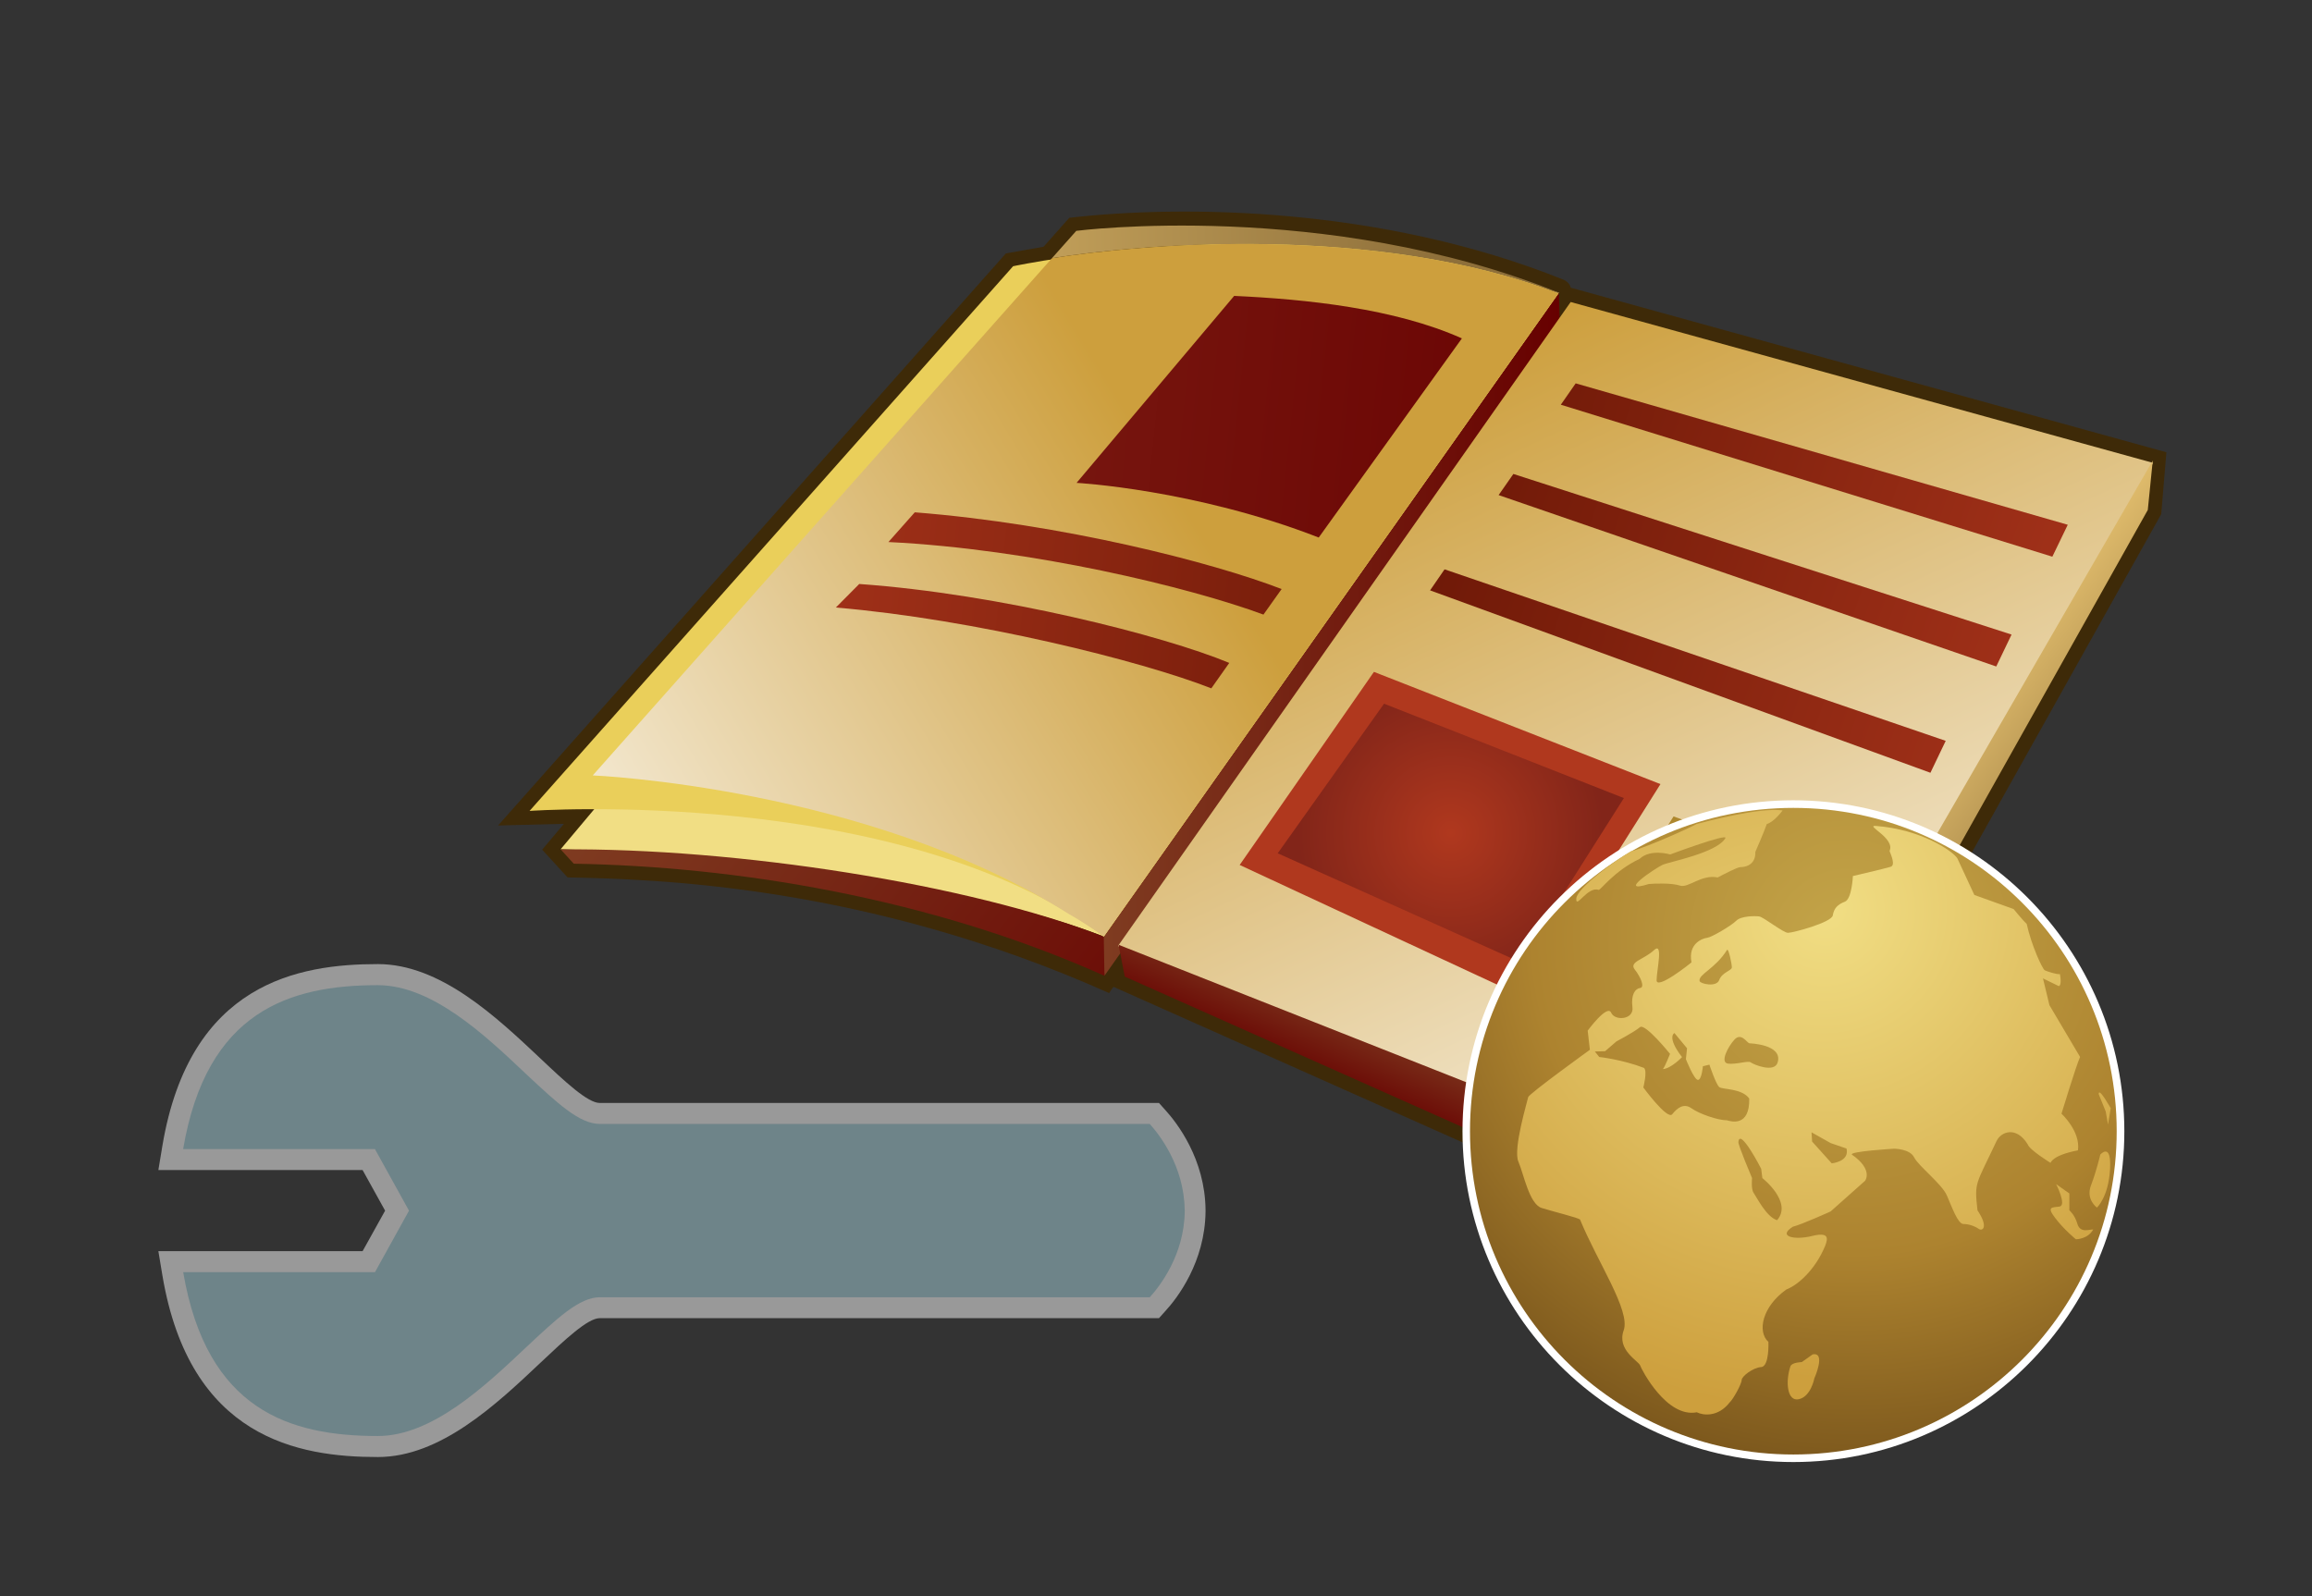 <?xml version="1.0" encoding="UTF-8"?>
<svg xmlns="http://www.w3.org/2000/svg" xmlns:xlink="http://www.w3.org/1999/xlink" contentScriptType="text/ecmascript" width="42" baseProfile="tiny" zoomAndPan="magnify" contentStyleType="text/css" viewBox="-0.007 -0.123 42 29" height="29" preserveAspectRatio="xMidYMid meet" version="1.1">
    <rect x="-0.007" y="-0.123" width="42" height="29" fill="#333333" stroke="none"/>
    <rect x="0" width="41.999" fill="none" y="0" height="29"/>
    <path fill="#ffffff" d="M 6.857 17.393 C 5.416 17.393 3.443 17.735 2.944 20.688 L 2.87 21.135 C 2.87 21.135 6.187 21.135 6.58 21.135 C 6.698 21.348 6.877 21.668 6.989 21.873 C 6.877 22.076 6.698 22.396 6.58 22.609 C 6.187 22.609 2.87 22.609 2.87 22.609 L 2.944 23.054 C 3.443 26.008 5.416 26.349 6.857 26.349 C 7.991 26.349 9.003 25.4 9.816 24.631 C 10.254 24.218 10.67 23.826 10.887 23.826 L 21.047 23.826 L 21.159 23.701 C 21.38 23.463 21.884 22.805 21.893 21.888 L 21.893 21.857 C 21.883 20.935 21.378 20.281 21.159 20.041 L 21.047 19.916 L 10.887 19.916 C 10.669 19.916 10.254 19.527 9.816 19.113 C 9.003 18.346 7.991 17.393 6.857 17.393 z " fill-opacity="0.5"/>
    <path fill="#6e8489" d="M 21.514 21.871 C 21.514 21.867 21.518 21.863 21.518 21.861 L 21.514 21.861 C 21.505 21.058 21.045 20.48 20.879 20.297 C 20.665 20.297 10.889 20.297 10.889 20.297 C 10.516 20.297 10.113 19.916 9.551 19.391 C 8.792 18.672 7.838 17.776 6.855 17.776 C 5.258 17.776 3.745 18.246 3.32 20.754 C 3.922 20.754 6.804 20.754 6.804 20.754 L 7.423 21.873 L 6.805 22.99 C 6.805 22.99 3.922 22.99 3.321 22.99 C 3.748 25.498 5.259 25.967 6.856 25.967 C 7.839 25.967 8.792 25.072 9.552 24.354 C 10.114 23.828 10.517 23.446 10.89 23.446 C 10.89 23.446 20.666 23.446 20.88 23.446 C 21.048 23.262 21.508 22.684 21.515 21.883 L 21.519 21.883 C 21.518 21.879 21.514 21.875 21.514 21.871 z "/>
    <path fill="#3e2a08" d="M 19.418 3.834 C 19.418 3.834 19.04 4.26 18.951 4.36 C 18.82 4.382 18.266 4.481 18.266 4.481 L 9.041 14.875 C 9.041 14.875 9.936 14.851 10.238 14.844 C 10.115 14.99 9.842 15.314 9.842 15.314 L 10.303 15.818 C 11.847 15.851 15.721 15.941 20.142 17.92 C 20.142 17.92 20.209 17.813 20.223 17.807 C 20.25 17.821 31.608 22.88 31.608 22.88 L 39.254 9.218 L 39.348 8.094 C 39.348 8.094 28.559 5.113 28.528 5.104 C 28.5 4.994 28.389 4.956 28.389 4.956 C 25.106 3.638 21.506 3.594 19.418 3.834 z "/>
    <linearGradient x1="20.005" y1="11.398" x2="28.332" gradientUnits="userSpaceOnUse" y2="11.398" xlink:type="simple" xlink:actuate="onLoad" id="XMLID_24_" xlink:show="other">
        <stop stop-color="#7f3c21" offset="0"/>
        <stop stop-color="#670000" offset="1"/>
    </linearGradient>
    <polygon fill="url(#XMLID_24_)" points="28.311,5.191 20.005,16.923 20.057,17.604 28.332,5.903 "/>
    <path fill="#f1de84" d="M 28.311 5.191 L 20.043 16.891 C 16.258 15.455 10.177 15.307 10.177 15.307 L 18.857 4.962 C 18.857 4.963 24.699 4.489 28.311 5.191 z "/>
    <linearGradient x1="11.377" gradientTransform="matrix(1 0 0 1 0.138 -814.19)" y1="827.532" x2="21.171" gradientUnits="userSpaceOnUse" y2="835.149" xlink:type="simple" xlink:actuate="onLoad" id="XMLID_25_" xlink:show="other">
        <stop stop-color="#7f3c21" offset="0"/>
        <stop stop-color="#670000" offset="1"/>
    </linearGradient>
    <path fill="url(#XMLID_25_)" d="M 20.044 16.893 C 17.601 15.94 13.383 15.28 10.178 15.309 L 10.416 15.569 C 13.313 15.618 16.857 16.171 20.057 17.606 L 20.044 16.893 z "/>
    <path fill="#eacf5a" d="M 28.304 5.208 L 20.044 16.893 C 16.352 14.134 9.613 14.61 9.613 14.61 L 18.397 4.714 C 18.397 4.714 24.065 3.503 28.304 5.208 z "/>
    <linearGradient x1="14.353" gradientTransform="matrix(1 0 0 1 0.138 -814.19)" y1="818.939" x2="26.111" gradientUnits="userSpaceOnUse" y2="818.76" xlink:type="simple" xlink:actuate="onLoad" id="XMLID_26_" xlink:show="other">
        <stop stop-color="#e0bc6c" offset="0"/>
        <stop stop-color="#8e6f3a" offset="1"/>
    </linearGradient>
    <path fill="url(#XMLID_26_)" d="M 28.304 5.208 L 28.312 5.195 C 24.077 3.489 19.545 4.071 19.545 4.071 L 19.103 4.568 C 20.716 4.308 24.999 3.939 28.304 5.208 z "/>
    <linearGradient x1="8.04" gradientTransform="matrix(1 0 0 1 0.138 -814.19)" y1="831.826" x2="21.593" gradientUnits="userSpaceOnUse" y2="823.614" xlink:type="simple" xlink:actuate="onLoad" id="XMLID_27_" xlink:show="other">
        <stop stop-color="#ffffff" offset="0"/>
        <stop stop-color="#cd9f3d" offset="1"/>
    </linearGradient>
    <path fill="url(#XMLID_27_)" d="M 28.304 5.208 C 25.0 3.939 20.716 4.308 19.103 4.568 L 10.761 13.965 C 10.761 13.965 15.747 14.173 19.397 16.475 C 19.622 16.604 19.837 16.743 20.045 16.891 L 28.304 5.208 z "/>
    <linearGradient x1="34.405" gradientTransform="matrix(1 0 0 1 0.138 -814.19)" y1="837.207" x2="26.552" gradientUnits="userSpaceOnUse" y2="820.424" xlink:type="simple" xlink:actuate="onLoad" id="XMLID_28_" xlink:show="other">
        <stop stop-color="#ffffff" offset="0"/>
        <stop stop-color="#cd9f3d" offset="1"/>
    </linearGradient>
    <polyline fill="url(#XMLID_28_)" points="20.302,17.065 31.46,21.504 39.106,8.287 28.526,5.364 20.302,17.065 "/>
    <linearGradient x1="34.025" gradientTransform="matrix(1 0 0 1 0.138 -814.19)" y1="828.707" x2="36.976" gradientUnits="userSpaceOnUse" y2="831.002" xlink:type="simple" xlink:actuate="onLoad" id="XMLID_29_" xlink:show="other">
        <stop stop-color="#e0bc6c" offset="0"/>
        <stop stop-color="#8e6f3a" offset="1"/>
    </linearGradient>
    <polygon fill="url(#XMLID_29_)" points="39.1,8.245 31.466,21.452 31.489,22.548 39.01,9.142 "/>
    <linearGradient x1="26.171" gradientTransform="matrix(1 0 0 1 0.138 -814.19)" y1="833.076" x2="25.518" gradientUnits="userSpaceOnUse" y2="834.568" xlink:type="simple" xlink:actuate="onLoad" id="XMLID_30_" xlink:show="other">
        <stop stop-color="#7f3c21" offset="0"/>
        <stop stop-color="#670000" offset="1"/>
    </linearGradient>
    <polygon fill="url(#XMLID_30_)" points="20.313,17.042 31.466,21.452 31.502,22.557 20.425,17.62 "/>
    <linearGradient x1="40.595" gradientTransform="matrix(1 0 0 1 0.138 -814.19)" y1="825.159" x2="23.181" gradientUnits="userSpaceOnUse" y2="819.235" xlink:type="simple" xlink:actuate="onLoad" id="XMLID_31_" xlink:show="other">
        <stop stop-color="#b0381e" offset="0"/>
        <stop stop-color="#5c1001" offset="1"/>
    </linearGradient>
    <polygon fill="url(#XMLID_31_)" points="37.556,9.411 28.617,6.842 28.347,7.23 37.276,9.991 "/>
    <linearGradient x1="39.922" gradientTransform="matrix(1 0 0 1 0.138 -814.19)" y1="827.133" x2="22.508" gradientUnits="userSpaceOnUse" y2="821.209" xlink:type="simple" xlink:actuate="onLoad" id="XMLID_32_" xlink:show="other">
        <stop stop-color="#b0381e" offset="0"/>
        <stop stop-color="#5c1001" offset="1"/>
    </linearGradient>
    <polygon fill="url(#XMLID_32_)" points="36.535,11.406 27.485,8.488 27.217,8.872 36.257,11.986 "/>
    <linearGradient x1="39.211" gradientTransform="matrix(1 0 0 1 0.138 -814.19)" y1="829.22" x2="21.802" gradientUnits="userSpaceOnUse" y2="823.297" xlink:type="simple" xlink:actuate="onLoad" id="XMLID_33_" xlink:show="other">
        <stop stop-color="#b0381e" offset="0"/>
        <stop stop-color="#5c1001" offset="1"/>
    </linearGradient>
    <polygon fill="url(#XMLID_33_)" points="35.339,13.337 26.235,10.221 25.972,10.603 35.061,13.917 "/>
    <polygon fill="#b0381e" points="24.952,12.084 22.513,15.592 27.71,18.008 30.157,14.123 "/>
    <linearGradient x1="36.013" gradientTransform="matrix(1 0 0 1 0.138 -814.19)" y1="831.737" x2="19.591" gradientUnits="userSpaceOnUse" y2="824.11" xlink:type="simple" xlink:actuate="onLoad" id="XMLID_34_" xlink:show="other">
        <stop stop-color="#e6eef4" offset="0"/>
        <stop stop-color="#dad9cb" offset="0.064"/>
        <stop stop-color="#c3ae79" offset="0.203"/>
        <stop stop-color="#b28f3d" offset="0.317"/>
        <stop stop-color="#a77b18" offset="0.4"/>
        <stop stop-color="#a3740a" offset="0.444"/>
        <stop stop-color="#866408" offset="0.559"/>
        <stop stop-color="#645107" offset="0.719"/>
        <stop stop-color="#4f4505" offset="0.851"/>
        <stop stop-color="#474105" offset="0.938"/>
        <stop stop-color="#474105" offset="1"/>
    </linearGradient>
    <polygon fill="url(#XMLID_34_)" points="33.229,16.419 33.508,15.84 30.395,14.71 30.082,15.205 "/>
    <linearGradient x1="35.212" gradientTransform="matrix(1 0 0 1 0.138 -814.19)" y1="833.46" x2="18.788" gradientUnits="userSpaceOnUse" y2="825.832" xlink:type="simple" xlink:actuate="onLoad" id="XMLID_35_" xlink:show="other">
        <stop stop-color="#e6eef4" offset="0"/>
        <stop stop-color="#dad9cb" offset="0.064"/>
        <stop stop-color="#c3ae79" offset="0.203"/>
        <stop stop-color="#b28f3d" offset="0.317"/>
        <stop stop-color="#a77b18" offset="0.4"/>
        <stop stop-color="#a3740a" offset="0.444"/>
        <stop stop-color="#866408" offset="0.559"/>
        <stop stop-color="#645107" offset="0.719"/>
        <stop stop-color="#4f4505" offset="0.851"/>
        <stop stop-color="#474105" offset="0.938"/>
        <stop stop-color="#474105" offset="1"/>
    </linearGradient>
    <polygon fill="url(#XMLID_35_)" points="32.33,18.129 32.606,17.548 29.514,16.367 29.201,16.861 "/>
    <radialGradient gradientTransform="matrix(1 0 0 1 0.138 -814.19)" gradientUnits="userSpaceOnUse" xlink:type="simple" r="2.774" xlink:actuate="onLoad" cx="26.211" id="XMLID_36_" cy="829.2" xlink:show="other">
        <stop stop-color="#b0381e" offset="0"/>
        <stop stop-color="#822519" offset="1"/>
    </radialGradient>
    <polygon fill="url(#XMLID_36_)" points="27.604,17.356 23.204,15.38 25.136,12.662 29.493,14.377 "/>
    <linearGradient x1="11.855" gradientTransform="matrix(1 0 0 1 0.138 -814.19)" y1="820.451" x2="29.9" gradientUnits="userSpaceOnUse" y2="822.336" xlink:type="simple" xlink:actuate="onLoad" id="XMLID_37_" xlink:show="other">
        <stop stop-color="#822519" offset="0"/>
        <stop stop-color="#670000" offset="1"/>
    </linearGradient>
    <path fill="url(#XMLID_37_)" d="M 22.413 5.253 L 19.55 8.65 C 19.55 8.65 21.696 8.766 23.949 9.643 L 26.55 6.025 C 25.327 5.478 23.717 5.313 22.413 5.253 z "/>
    <linearGradient x1="11.543" gradientTransform="matrix(1 0 0 1 0.138 -814.19)" y1="823.455" x2="29.584" gradientUnits="userSpaceOnUse" y2="825.34" xlink:type="simple" xlink:actuate="onLoad" id="XMLID_38_" xlink:show="other">
        <stop stop-color="#b0381e" offset="0"/>
        <stop stop-color="#5c1001" offset="1"/>
    </linearGradient>
    <path fill="url(#XMLID_38_)" d="M 16.611 9.185 L 16.132 9.725 C 18.742 9.853 21.607 10.548 22.945 11.043 L 23.275 10.579 C 22.013 10.091 19.288 9.396 16.611 9.185 z "/>
    <linearGradient x1="11.396" gradientTransform="matrix(1 0 0 1 0.138 -814.19)" y1="824.862" x2="29.436" gradientUnits="userSpaceOnUse" y2="826.747" xlink:type="simple" xlink:actuate="onLoad" id="XMLID_39_" xlink:show="other">
        <stop stop-color="#b0381e" offset="0"/>
        <stop stop-color="#5c1001" offset="1"/>
    </linearGradient>
    <path fill="url(#XMLID_39_)" d="M 15.177 10.915 C 17.704 11.128 20.729 11.885 21.998 12.383 L 22.324 11.921 C 21.135 11.427 18.167 10.67 15.602 10.487 L 15.177 10.915 z "/>
    <path fill="#ffffff" d="M 26.561 20.43 C 26.561 23.743 29.256 26.44 32.571 26.44 C 35.887 26.44 38.584 23.745 38.584 20.43 C 38.584 17.114 35.888 14.417 32.571 14.417 C 29.257 14.417 26.561 17.113 26.561 20.43 z M 26.72 20.43 C 26.72 17.201 29.345 14.576 32.572 14.576 C 35.801 14.576 38.426 17.202 38.426 20.43 C 38.426 23.657 35.8 26.284 32.572 26.284 C 29.345 26.281 26.72 23.656 26.72 20.43 z "/>
    <radialGradient gradientTransform="matrix(1 0 0 -1 -57.343 -642.432)" id="XMLID_40_" gradientUnits="userSpaceOnUse" xlink:show="other" xlink:type="simple" r="10.867" cx="91.073" fx="90.879" cy="-659.072" fy="-659.554" xlink:actuate="onLoad">
        <stop stop-color="#c4a64a" offset="0"/>
        <stop stop-color="#ad832f" offset="0.534"/>
        <stop stop-color="#704d18" offset="1"/>
    </radialGradient>
    <circle fill="url(#XMLID_40_)" r="5.874" cx="32.571" cy="20.429"/>
    <radialGradient gradientTransform="matrix(1 0 0 1 -57.343 -915.21)" gradientUnits="userSpaceOnUse" xlink:type="simple" r="9.091" xlink:actuate="onLoad" cx="90.246" id="XMLID_41_" cy="934.938" xlink:show="other">
        <stop stop-color="#f1de84" offset="0"/>
        <stop stop-color="#cd9f3d" offset="1"/>
    </radialGradient>
    <path fill="url(#XMLID_41_)" d="M 29.619 15.344 C 29.35 15.501 28.638 16.007 28.628 16.204 C 28.618 16.402 28.833 15.973 29.035 16.045 C 29.074 16.045 29.319 15.699 29.778 15.481 C 29.977 15.293 30.334 15.401 30.334 15.401 C 30.334 15.401 31.396 15.005 31.336 15.106 C 31.174 15.376 30.323 15.532 30.194 15.59 C 30.065 15.651 29.35 16.125 29.946 15.938 C 30.055 15.928 30.362 15.917 30.512 15.967 C 30.66 16.018 30.903 15.757 31.196 15.819 C 31.315 15.758 31.553 15.631 31.612 15.631 C 31.673 15.631 31.889 15.61 31.881 15.354 C 31.881 15.354 32.04 14.991 32.089 14.848 C 32.222 14.812 32.376 14.601 32.376 14.601 C 31.961 14.541 30.959 14.81 30.812 14.848 C 30.78 14.875 29.936 15.264 29.619 15.344 z "/>
    <radialGradient gradientTransform="matrix(1 0 0 1 -57.343 -915.21)" gradientUnits="userSpaceOnUse" xlink:type="simple" r="6.66" xlink:actuate="onLoad" cx="90.843" id="XMLID_42_" cy="933.493" xlink:show="other">
        <stop stop-color="#f1de84" offset="0"/>
        <stop stop-color="#cd9f3d" offset="1"/>
    </radialGradient>
    <path fill="url(#XMLID_42_)" d="M 32.922 24.484 L 32.724 24.624 C 32.724 24.624 32.541 24.627 32.517 24.703 C 32.426 24.978 32.456 25.348 32.673 25.298 C 32.892 25.247 32.952 24.921 32.952 24.921 C 32.952 24.921 33.17 24.436 32.922 24.484 z "/>
    <radialGradient gradientTransform="matrix(1 0 0 1 -57.343 -915.21)" gradientUnits="userSpaceOnUse" xlink:type="simple" r="6.65" xlink:actuate="onLoad" cx="90.846" id="XMLID_43_" cy="933.496" xlink:show="other">
        <stop stop-color="#f1de84" offset="0"/>
        <stop stop-color="#cd9f3d" offset="1"/>
    </radialGradient>
    <path fill="url(#XMLID_43_)" d="M 37.345 21.391 C 37.345 21.391 37.542 21.778 37.406 21.798 C 37.267 21.817 37.169 21.798 37.327 22.005 C 37.484 22.214 37.704 22.393 37.704 22.393 C 37.704 22.393 37.922 22.393 38.019 22.214 C 37.941 22.214 37.783 22.283 37.732 22.115 C 37.683 21.945 37.585 21.866 37.585 21.866 L 37.585 21.56 L 37.345 21.391 z "/>
    <radialGradient gradientTransform="matrix(1 0 0 1 -57.343 -915.21)" gradientUnits="userSpaceOnUse" xlink:type="simple" r="6.664" xlink:actuate="onLoad" cx="90.837" id="XMLID_44_" cy="933.494" xlink:show="other">
        <stop stop-color="#f1de84" offset="0"/>
        <stop stop-color="#cd9f3d" offset="1"/>
    </radialGradient>
    <path fill="url(#XMLID_44_)" d="M 38.147 20.854 C 38.147 20.854 38.078 21.153 37.979 21.411 C 37.878 21.669 38.086 21.817 38.086 21.817 C 38.086 21.817 38.295 21.629 38.324 21.124 C 38.354 20.617 38.147 20.854 38.147 20.854 z "/>
    <radialGradient gradientTransform="matrix(1 0 0 1 -57.343 -915.21)" gradientUnits="userSpaceOnUse" xlink:type="simple" r="6.652" xlink:actuate="onLoad" cx="90.844" id="XMLID_45_" cy="933.498" xlink:show="other">
        <stop stop-color="#f1de84" offset="0"/>
        <stop stop-color="#cd9f3d" offset="1"/>
    </radialGradient>
    <path fill="url(#XMLID_45_)" d="M 38.118 19.755 L 38.246 20.072 L 38.287 20.308 L 38.337 20.011 C 38.336 20.014 38.118 19.616 38.118 19.755 z "/>
    <radialGradient gradientTransform="matrix(1 0 0 -1 -57.343 -642.432)" id="XMLID_46_" gradientUnits="userSpaceOnUse" xlink:show="other" xlink:type="simple" r="9.109" cx="90.321" fx="90.509" cy="-658.821" fy="-658.845" xlink:actuate="onLoad">
        <stop stop-color="#f1de84" offset="0"/>
        <stop stop-color="#cd9f3d" offset="1"/>
    </radialGradient>
    <path fill="url(#XMLID_46_)" d="M 35.55 15.471 L 35.859 16.137 L 36.572 16.393 C 36.572 16.393 36.752 16.612 36.81 16.663 C 36.898 17.059 37.097 17.485 37.138 17.505 C 37.176 17.525 37.355 17.584 37.414 17.575 C 37.453 17.793 37.393 17.793 37.393 17.793 L 37.106 17.653 L 37.223 18.139 L 37.78 19.08 C 37.711 19.228 37.442 20.111 37.442 20.111 C 37.442 20.111 37.791 20.429 37.741 20.777 C 37.27 20.867 37.244 21.005 37.244 21.005 C 37.244 21.005 36.858 20.768 36.828 20.667 C 36.62 20.33 36.342 20.438 36.263 20.607 C 35.878 21.425 35.859 21.343 35.916 21.867 C 36.124 22.175 36.005 22.253 35.937 22.203 C 35.868 22.154 35.757 22.115 35.66 22.115 C 35.56 22.115 35.451 21.806 35.361 21.599 C 35.273 21.39 34.845 21.064 34.765 20.904 C 34.687 20.747 34.4 20.747 34.4 20.747 C 34.4 20.747 33.578 20.796 33.635 20.855 C 34.032 21.131 33.873 21.331 33.873 21.331 L 33.248 21.887 C 33.248 21.887 32.724 22.125 32.563 22.164 C 32.276 22.344 32.592 22.412 32.911 22.333 C 33.23 22.254 33.198 22.383 33.149 22.512 C 32.968 22.95 32.653 23.225 32.444 23.305 C 32.008 23.614 31.91 24.069 32.118 24.257 C 32.118 24.257 32.138 24.703 31.987 24.714 C 31.84 24.723 31.632 24.882 31.632 24.951 C 31.632 25.021 31.474 25.306 31.414 25.357 C 31.205 25.625 30.936 25.595 30.817 25.536 C 30.27 25.642 29.815 24.764 29.787 24.683 C 29.757 24.603 29.36 24.404 29.489 24.047 C 29.617 23.691 29.012 22.806 28.696 22.033 C 28.653 21.999 28.229 21.895 28.002 21.825 C 27.774 21.756 27.675 21.212 27.576 20.981 C 27.475 20.753 27.744 19.873 27.754 19.811 C 27.765 19.751 28.875 18.95 28.875 18.95 L 28.835 18.602 C 28.835 18.602 29.192 18.116 29.261 18.276 C 29.33 18.432 29.679 18.403 29.648 18.176 C 29.619 17.946 29.699 17.837 29.788 17.827 C 29.877 17.816 29.799 17.629 29.689 17.49 C 29.581 17.351 29.857 17.31 30.037 17.142 C 30.216 16.972 30.087 17.509 30.087 17.687 C 30.087 17.867 30.691 17.39 30.721 17.361 C 30.653 17.013 30.93 16.923 31.008 16.915 C 31.088 16.904 31.446 16.695 31.534 16.605 C 31.622 16.517 31.871 16.517 31.95 16.527 C 32.029 16.537 32.387 16.825 32.474 16.825 C 32.564 16.825 33.267 16.637 33.288 16.508 C 33.308 16.379 33.377 16.309 33.506 16.26 C 33.635 16.211 33.653 15.793 33.653 15.793 C 33.653 15.793 34.25 15.654 34.339 15.625 C 34.429 15.596 34.349 15.418 34.319 15.338 C 34.426 15.102 33.862 14.867 34.071 14.883 C 34.885 14.945 35.46 15.332 35.55 15.471 z M 28.965 18.981 L 29.045 19.081 C 29.045 19.081 29.455 19.124 29.86 19.28 C 29.922 19.343 29.846 19.635 29.846 19.635 C 29.846 19.635 30.283 20.231 30.371 20.121 C 30.459 20.011 30.579 19.912 30.719 20.012 C 30.858 20.112 31.196 20.231 31.365 20.231 C 31.434 20.251 31.78 20.36 31.77 19.835 C 31.633 19.646 31.285 19.676 31.225 19.627 C 31.164 19.576 31.046 19.22 31.046 19.22 L 30.928 19.249 C 30.928 19.249 30.907 19.497 30.838 19.497 C 30.768 19.497 30.619 19.12 30.619 19.12 L 30.64 18.922 L 30.411 18.646 C 30.411 18.646 30.263 18.714 30.549 19.083 C 30.549 19.083 30.351 19.29 30.202 19.301 C 30.242 19.251 30.331 19.024 30.331 19.024 C 30.331 19.024 29.878 18.462 29.785 18.539 C 29.679 18.629 29.358 18.797 29.358 18.797 L 29.151 18.976 L 28.965 18.981 z M 31.365 17.137 C 31.151 17.481 30.842 17.578 30.868 17.701 C 30.88 17.752 31.177 17.82 31.225 17.681 C 31.276 17.541 31.454 17.513 31.454 17.452 C 31.454 17.391 31.393 17.092 31.365 17.137 z M 31.77 18.832 C 31.721 18.812 31.622 18.634 31.502 18.764 C 31.383 18.893 31.234 19.18 31.383 19.201 C 31.532 19.222 31.75 19.141 31.799 19.18 C 31.85 19.219 32.229 19.375 32.286 19.18 C 32.385 18.848 31.77 18.832 31.77 18.832 z M 31.573 20.627 C 31.569 20.688 31.821 21.281 31.821 21.281 C 31.821 21.281 31.8 21.481 31.85 21.55 C 31.9 21.619 32.079 21.987 32.276 22.046 C 32.563 21.715 32.008 21.281 32.008 21.281 L 31.987 21.113 C 31.989 21.113 31.595 20.35 31.573 20.627 z M 32.901 20.449 L 32.912 20.617 L 33.268 21.013 C 33.268 21.013 33.596 20.984 33.537 20.744 L 33.249 20.645 L 32.901 20.449 z "/>
</svg>
